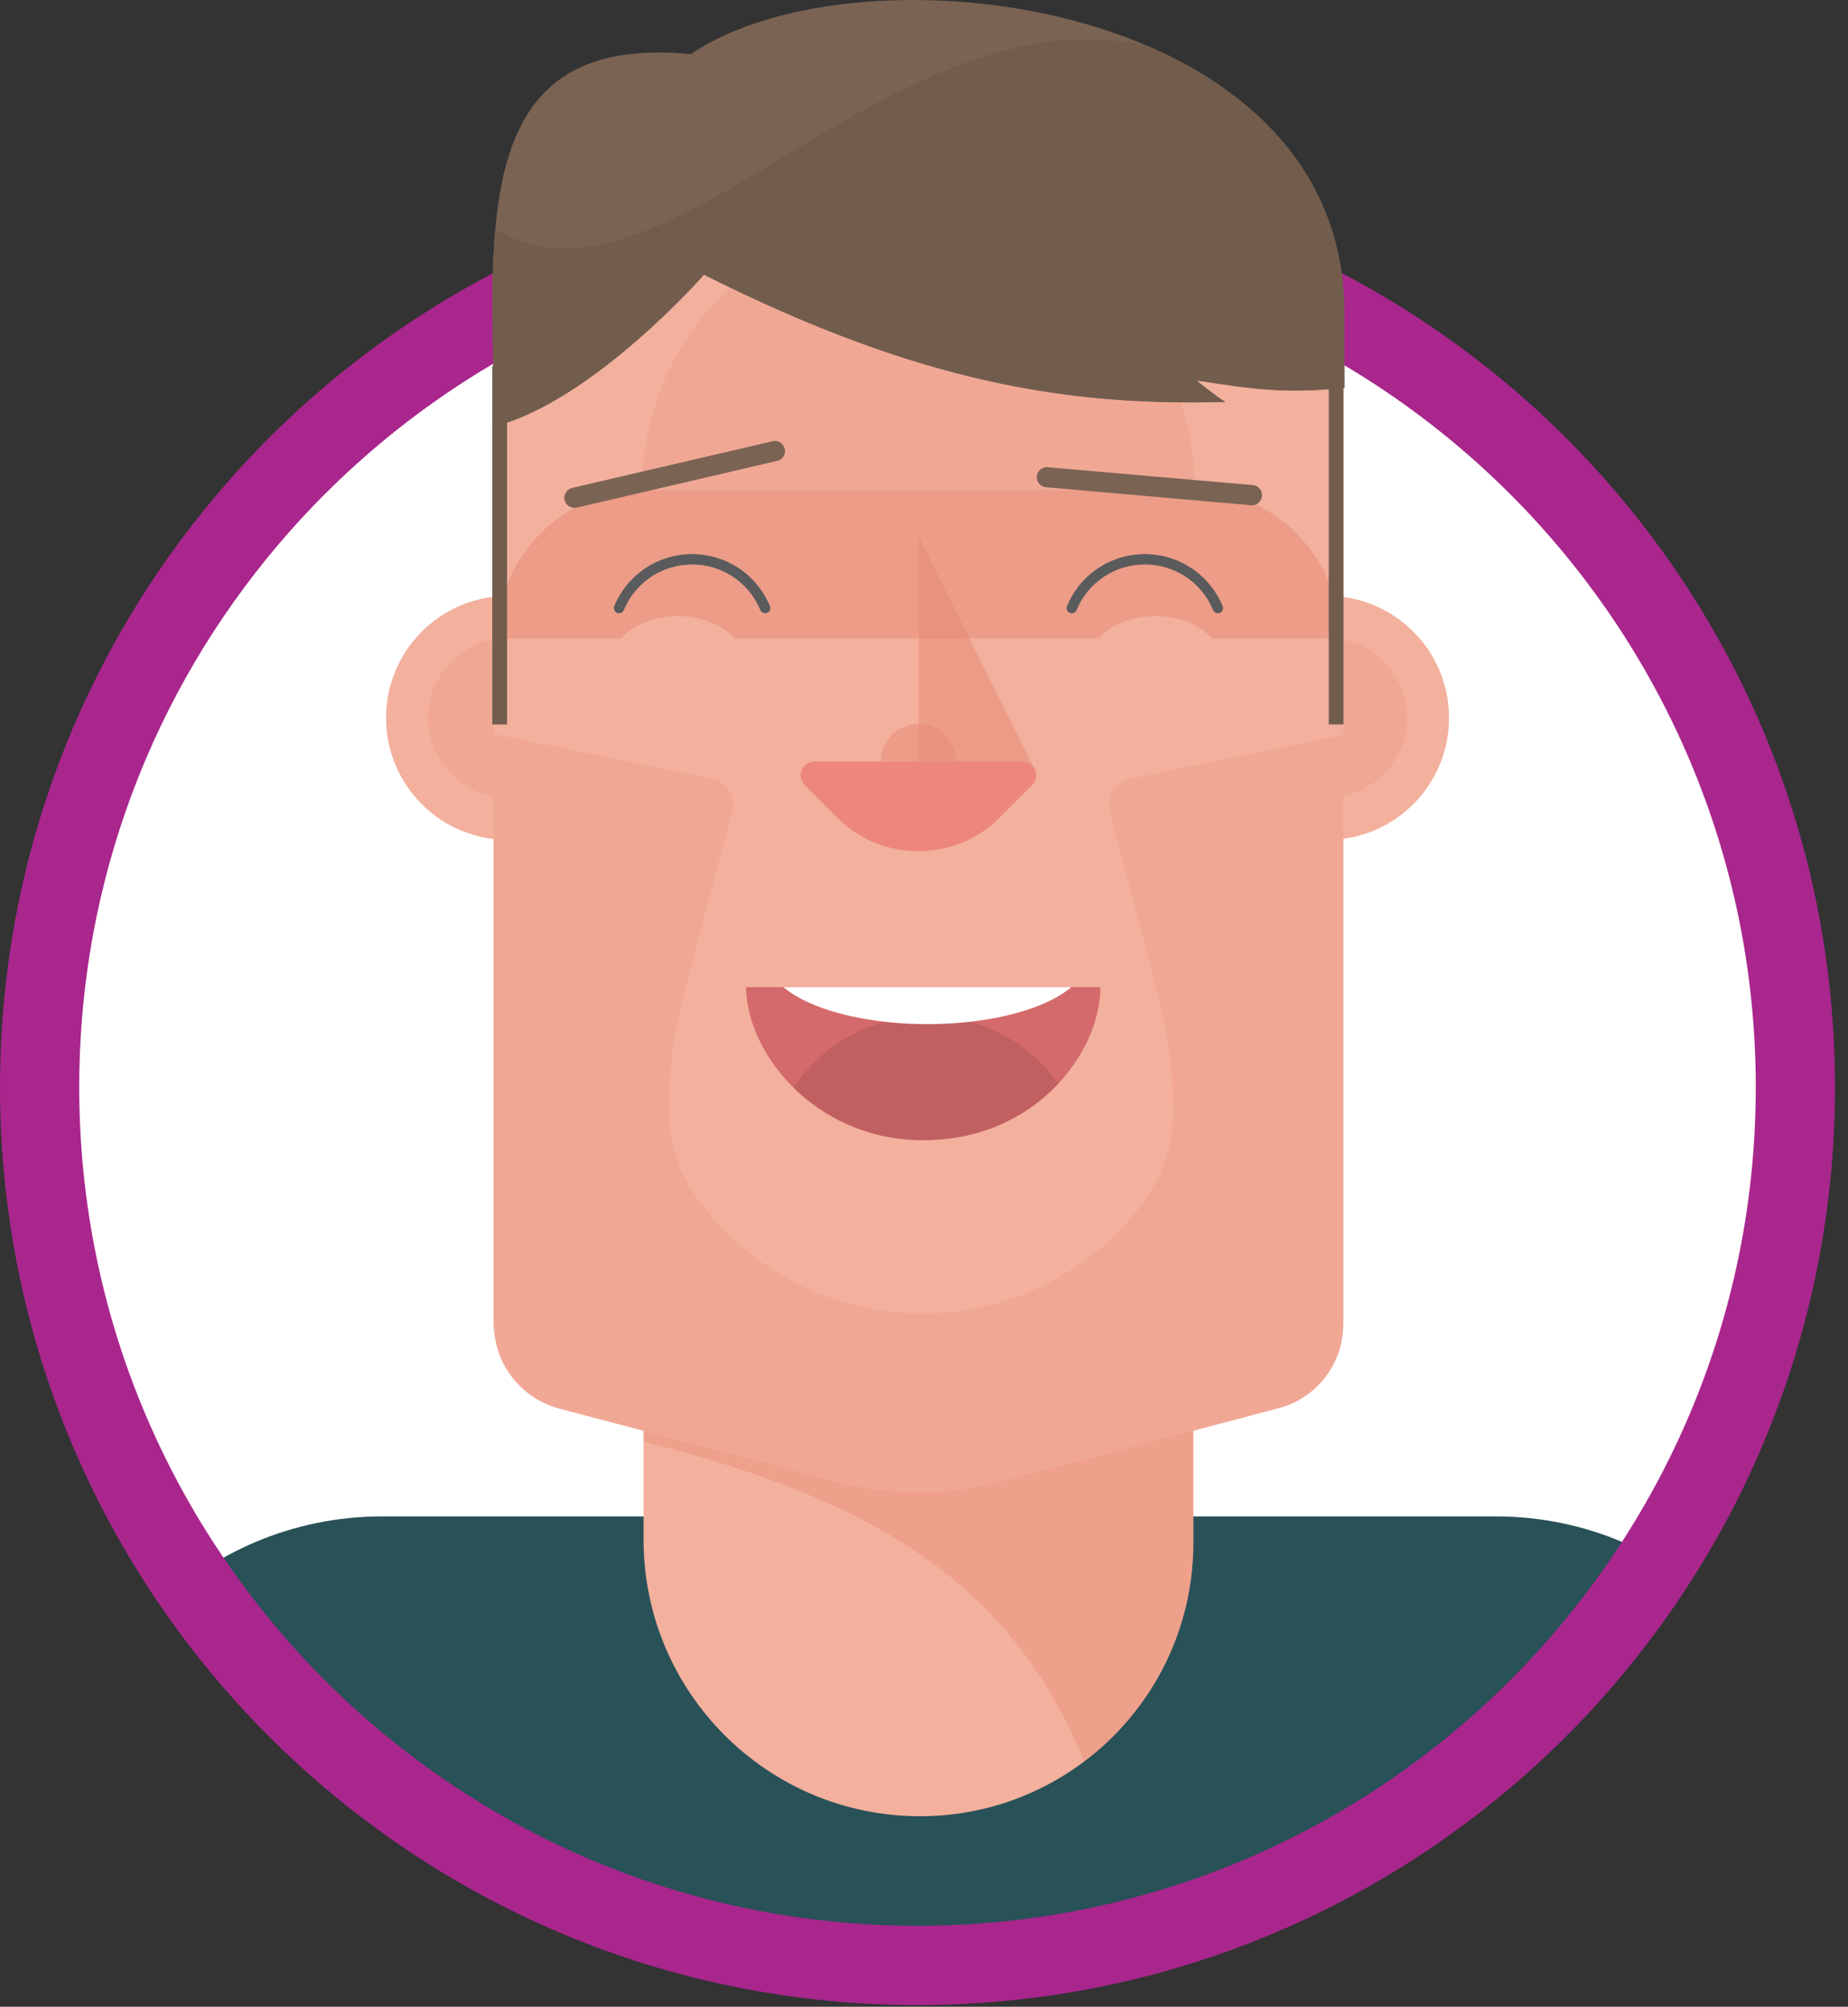 <?xml version="1.0" encoding="utf-8"?>
<!-- Generator: Adobe Illustrator 15.1.0, SVG Export Plug-In . SVG Version: 6.00 Build 0)  -->
<!DOCTYPE svg PUBLIC "-//W3C//DTD SVG 1.1//EN" "http://www.w3.org/Graphics/SVG/1.1/DTD/svg11.dtd">
<svg version="1.1" id="Layer_1" xmlns="http://www.w3.org/2000/svg" xmlns:xlink="http://www.w3.org/1999/xlink" x="0px" y="0px"
	 width="46.648px" height="50.635px" viewBox="0 0 46.648 50.635" enable-background="new 0 0 46.648 50.635" xml:space="preserve">
<rect x="0" y="0" width="46.648" height="50.635" fill="#333333" stroke="none"/>
<g display="none">
	<g display="inline">
		<defs>
			<path id="SVGID_1_" d="M1.035,26.151c0,12.312,9.979,22.29,22.289,22.29c12.31,0,22.289-9.979,22.289-22.29
				c0-12.309-9.979-22.287-22.289-22.287C11.014,3.864,1.035,13.842,1.035,26.151"/>
		</defs>
		<clipPath id="SVGID_2_">
			<use xlink:href="#SVGID_1_"  overflow="visible"/>
		</clipPath>
		<path clip-path="url(#SVGID_2_)" fill="#FFFFFF" d="M45.613,26.151c0,12.312-9.979,22.29-22.289,22.29
			c-12.31,0-22.29-9.979-22.29-22.29c0-12.309,9.98-22.287,22.29-22.287C35.635,3.864,45.613,13.842,45.613,26.151"/>
		<polygon clip-path="url(#SVGID_2_)" fill="#655243" points="36.162,15.216 37.144,43.527 9.304,43.527 10.072,16.368 		"/>
		<path clip-path="url(#SVGID_2_)" fill="#4B7CA2" d="M38.665,61.572H7.981V45.381c0-4.66,3.778-8.438,8.438-8.438h13.808
			c4.66,0,8.438,3.778,8.438,8.438V61.572z"/>
	</g>
	<g display="inline">
		<defs>
			<rect id="SVGID_3_" y="0" width="46.648" height="61.572"/>
		</defs>
		<clipPath id="SVGID_4_">
			<use xlink:href="#SVGID_3_"  overflow="visible"/>
		</clipPath>
		
			<circle clip-path="url(#SVGID_4_)" fill="none" stroke="#F37E20" stroke-width="2" stroke-miterlimit="10" cx="23.324" cy="26.152" r="22.324"/>
	</g>
	<g display="inline">
		<defs>
			<path id="SVGID_5_" d="M17.686,25.439v11.729c0,3.105,2.516,5.622,5.62,5.622c3.068,0,5.555-2.486,5.555-5.554V25.439H17.686z"/>
		</defs>
		<clipPath id="SVGID_6_">
			<use xlink:href="#SVGID_5_"  overflow="visible"/>
		</clipPath>
		<path clip-path="url(#SVGID_6_)" fill="#F3B09D" d="M28.86,37.236c0,3.067-2.486,5.554-5.554,5.554
			c-3.104,0-5.621-2.517-5.621-5.621V25.439H28.86V37.236z"/>
		<g opacity="0.4" clip-path="url(#SVGID_6_)">
			<g>
				<defs>
					<rect id="SVGID_7_" x="15.852" y="31.198" width="15.632" height="10.422"/>
				</defs>
				<clipPath id="SVGID_8_">
					<use xlink:href="#SVGID_7_"  overflow="visible"/>
				</clipPath>
				<path clip-path="url(#SVGID_8_)" fill="#E58871" d="M16.191,33.109c6.276,1.556,9.656,3.831,11.435,8.511l3.858-2.303
					l-0.104-8.053l-15.529-0.066L16.191,33.109z"/>
			</g>
		</g>
	</g>
	<g display="inline">
		<defs>
			<rect id="SVGID_9_" y="0" width="46.648" height="61.572"/>
		</defs>
		<clipPath id="SVGID_10_">
			<use xlink:href="#SVGID_9_"  overflow="visible"/>
		</clipPath>
		<path clip-path="url(#SVGID_10_)" fill="#F3B09D" d="M37.017,16.902c0,1.332-1.018,2.414-2.272,2.414s-2.273-1.082-2.273-2.414
			s1.019-2.411,2.273-2.411S37.017,15.57,37.017,16.902"/>
		<path clip-path="url(#SVGID_10_)" fill="#F3B09D" d="M14.513,16.902c0,1.332-1.017,2.414-2.272,2.414
			c-1.256,0-2.273-1.082-2.273-2.414s1.017-2.411,2.273-2.411C13.496,14.491,14.513,15.57,14.513,16.902"/>
		<path clip-path="url(#SVGID_10_)" fill="#558DB8" d="M11.652,18.59c0,0.165-0.134,0.299-0.299,0.299s-0.298-0.134-0.298-0.299
			c0-0.166,0.133-0.299,0.298-0.299S11.652,18.424,11.652,18.59"/>
		<path clip-path="url(#SVGID_10_)" fill="#558DB8" d="M35.906,18.59c0,0.165-0.135,0.299-0.3,0.299
			c-0.164,0-0.298-0.134-0.298-0.299c0-0.166,0.134-0.299,0.298-0.299C35.771,18.291,35.906,18.424,35.906,18.59"/>
	</g>
	<g display="inline">
		<defs>
			<path id="SVGID_11_" d="M23.06,1.179c-3.016,0-5.905,1.213-8.017,3.364c-2.114,2.151-3.274,5.06-3.22,8.076l0.183,10.19
				c0.052,2.902,1.466,5.611,3.816,7.315l5.182,3.756c1.454,1.053,3.417,1.058,4.875,0.008l5.241-3.77
				c2.362-1.699,3.786-4.411,3.842-7.321l0.18-9.299c0.064-3.244-1.181-6.378-3.453-8.695C29.416,2.485,26.307,1.179,23.06,1.179
				L23.06,1.179z"/>
		</defs>
		<clipPath id="SVGID_12_">
			<use xlink:href="#SVGID_11_"  overflow="visible"/>
		</clipPath>
		<path clip-path="url(#SVGID_12_)" fill="#F3B09D" d="M34.962,22.798c-0.057,2.909-1.48,5.621-3.842,7.32l-5.241,3.77
			c-1.457,1.049-3.421,1.045-4.875-0.008l-5.182-3.756c-2.35-1.703-3.764-4.412-3.816-7.314l-0.182-10.191
			c-0.054-3.015,1.106-5.925,3.219-8.076c2.112-2.151,5.001-3.363,8.017-3.363h0.001c3.246,0,6.355,1.306,8.628,3.623
			s3.518,5.451,3.454,8.696L34.962,22.798z"/>
		<g opacity="0.2" clip-path="url(#SVGID_12_)">
			<g>
				<defs>
					<rect id="SVGID_13_" x="16.458" y="7.851" width="14.05" height="7.024"/>
				</defs>
				<clipPath id="SVGID_14_">
					<use xlink:href="#SVGID_13_"  overflow="visible"/>
				</clipPath>
				<path clip-path="url(#SVGID_14_)" fill="#E58871" d="M16.458,14.875c0-3.879,3.145-7.024,7.025-7.024
					c3.879,0,7.025,3.145,7.025,7.024"/>
			</g>
		</g>
		<path clip-path="url(#SVGID_12_)" fill="#7A6353" d="M32.61,14.084c0,0-0.017-0.013-0.051-0.032
			c-0.032-0.019-0.082-0.053-0.145-0.085c-0.032-0.015-0.066-0.032-0.104-0.051c-0.037-0.019-0.078-0.037-0.126-0.053
			c-0.046-0.017-0.095-0.037-0.146-0.055c-0.053-0.019-0.111-0.034-0.169-0.051c-0.059-0.019-0.119-0.033-0.185-0.046
			c-0.065-0.012-0.131-0.032-0.199-0.04c-0.07-0.012-0.141-0.023-0.214-0.033c-0.074-0.011-0.148-0.018-0.224-0.027
			c-0.077-0.008-0.155-0.014-0.234-0.018c-0.079-0.003-0.158-0.013-0.238-0.013c-0.162-0.004-0.326-0.007-0.49-0.003
			c-0.163,0-0.328,0.013-0.49,0.019c-0.162,0.011-0.321,0.022-0.475,0.037c-0.153,0.018-0.302,0.029-0.441,0.05
			c-0.143,0.019-0.273,0.034-0.396,0.052c-0.243,0.038-0.446,0.073-0.588,0.1c-0.142,0.024-0.223,0.039-0.223,0.039l-0.006,0.002
			c-0.141,0.024-0.273-0.066-0.298-0.207c-0.025-0.14,0.068-0.273,0.206-0.298c0.007,0,0.014-0.001,0.02-0.003
			c0,0,0.084-0.009,0.23-0.025c0.146-0.017,0.357-0.035,0.609-0.054c0.127-0.011,0.264-0.016,0.409-0.026
			c0.143-0.009,0.297-0.01,0.455-0.017c0.159-0.003,0.325-0.003,0.489-0.001c0.166,0.006,0.335,0.006,0.504,0.018
			c0.169,0.008,0.339,0.025,0.504,0.042c0.083,0.006,0.166,0.02,0.246,0.031c0.082,0.009,0.161,0.021,0.239,0.037
			c0.078,0.015,0.156,0.027,0.23,0.044c0.074,0.018,0.147,0.034,0.219,0.051c0.071,0.015,0.139,0.039,0.205,0.057
			c0.066,0.02,0.131,0.038,0.189,0.063c0.061,0.023,0.117,0.044,0.172,0.065c0.054,0.024,0.104,0.048,0.15,0.069
			c0.049,0.02,0.094,0.046,0.132,0.068c0.04,0.025,0.075,0.045,0.108,0.065c0.063,0.039,0.108,0.076,0.141,0.097
			c0.031,0.022,0.048,0.035,0.048,0.035c0.026,0.019,0.032,0.055,0.013,0.081C32.67,14.093,32.635,14.1,32.61,14.084"/>
		<path clip-path="url(#SVGID_12_)" fill="#7A6353" d="M14.291,13.987c0,0,0.017-0.014,0.049-0.035
			c0.032-0.022,0.075-0.059,0.139-0.098c0.033-0.019,0.069-0.039,0.109-0.064c0.04-0.023,0.083-0.048,0.131-0.069
			c0.048-0.02,0.099-0.045,0.152-0.068c0.053-0.021,0.111-0.042,0.171-0.065c0.06-0.025,0.124-0.043,0.189-0.063
			c0.067-0.018,0.134-0.042,0.206-0.058c0.071-0.016,0.145-0.033,0.219-0.05c0.075-0.017,0.152-0.03,0.23-0.044
			c0.078-0.016,0.158-0.029,0.24-0.037c0.081-0.011,0.163-0.026,0.246-0.032c0.165-0.016,0.334-0.034,0.503-0.042
			c0.169-0.011,0.338-0.011,0.505-0.017c0.166-0.002,0.33-0.002,0.488,0.001c0.159,0.007,0.312,0.008,0.457,0.016
			c0.145,0.011,0.282,0.016,0.407,0.027c0.253,0.018,0.464,0.037,0.61,0.053c0.147,0.017,0.231,0.026,0.231,0.026
			c0.141,0.016,0.243,0.141,0.228,0.283c-0.014,0.139-0.14,0.24-0.282,0.228c-0.006,0-0.012-0.003-0.018-0.003l-0.006-0.002
			c0,0-0.081-0.015-0.223-0.039c-0.142-0.028-0.345-0.062-0.588-0.1c-0.122-0.019-0.256-0.033-0.396-0.053s-0.289-0.031-0.442-0.049
			c-0.153-0.015-0.312-0.026-0.474-0.038c-0.162-0.005-0.326-0.018-0.49-0.018c-0.164-0.004-0.329-0.001-0.49,0.003
			c-0.081,0-0.161,0.01-0.24,0.012c-0.079,0.004-0.157,0.01-0.232,0.019c-0.076,0.009-0.152,0.016-0.225,0.026
			c-0.073,0.011-0.144,0.022-0.214,0.034c-0.069,0.007-0.135,0.028-0.199,0.04c-0.065,0.012-0.128,0.027-0.185,0.046
			c-0.058,0.017-0.116,0.032-0.168,0.05c-0.052,0.019-0.101,0.038-0.148,0.056c-0.047,0.016-0.088,0.034-0.126,0.053
			c-0.037,0.018-0.072,0.036-0.104,0.05c-0.062,0.033-0.111,0.067-0.144,0.085c-0.034,0.02-0.051,0.033-0.051,0.033
			c-0.027,0.016-0.063,0.008-0.08-0.018C14.26,14.038,14.267,14.005,14.291,13.987"/>
		<g opacity="0.5" clip-path="url(#SVGID_12_)">
			<g>
				<defs>
					<rect id="SVGID_15_" x="12.379" y="14.835" width="22.207" height="3.509"/>
				</defs>
				<clipPath id="SVGID_16_">
					<use xlink:href="#SVGID_15_"  overflow="visible"/>
				</clipPath>
				<path clip-path="url(#SVGID_16_)" fill="#E58871" d="M34.586,18.344c0-1.937-1.748-3.509-3.907-3.509H16.288
					c-2.159,0-3.909,1.572-3.909,3.509H34.586z"/>
			</g>
		</g>
		<path clip-path="url(#SVGID_12_)" fill="#F3B09D" d="M17.354,18.956c0,0.649-0.754,1.179-1.685,1.179s-1.685-0.53-1.685-1.179
			c0-0.651,0.754-1.177,1.685-1.177S17.354,18.305,17.354,18.956"/>
		<g opacity="0.2" clip-path="url(#SVGID_12_)">
			<g>
				<defs>
					<rect id="SVGID_17_" x="20.597" y="10.71" width="25.622" height="29.86"/>
				</defs>
				<clipPath id="SVGID_18_">
					<use xlink:href="#SVGID_17_"  overflow="visible"/>
				</clipPath>
				<path clip-path="url(#SVGID_18_)" fill="#E58871" d="M46.216,19.535c-0.192-0.247-6.507-8.825-6.507-8.825l-7.363,3.455
					c0.009,1.287-0.068,2.505-0.212,3.657c-0.146-0.029-0.296-0.043-0.452-0.043c-0.932,0-1.684,0.526-1.684,1.177
					c0,0.649,0.752,1.179,1.684,1.179c0.017,0,0.033-0.004,0.05-0.004c-2.103,9.466-9.001,13.797-11.135,14.917l6.962,5.522
					l9.194-3.521C36.753,37.049,46.407,19.781,46.216,19.535"/>
			</g>
		</g>
		<path clip-path="url(#SVGID_12_)" fill="#5A5B5D" d="M29.242,18.012c-0.866,0-1.641-0.518-1.972-1.316
			c-0.028-0.066,0.003-0.142,0.068-0.167c0.065-0.029,0.141,0.003,0.168,0.069c0.293,0.702,0.974,1.157,1.735,1.157
			s1.443-0.455,1.736-1.157l0.032-0.079l0.086-0.001c0.268-0.002,0.466-0.024,0.673-0.126c0.062-0.031,0.139-0.007,0.171,0.057
			c0.031,0.064,0.006,0.14-0.057,0.172c-0.247,0.122-0.481,0.146-0.704,0.152C30.831,17.529,30.079,18.012,29.242,18.012"/>
	</g>
	<g display="inline">
		<defs>
			<path id="SVGID_19_" d="M31.769,16.391c-0.207,0.103-0.404,0.124-0.673,0.126l-0.086,0.001l-0.031,0.079
				c-0.293,0.702-0.975,1.158-1.736,1.158s-1.442-0.456-1.735-1.158c-0.026-0.066-0.103-0.097-0.168-0.069
				c-0.064,0.025-0.097,0.102-0.067,0.167c0.329,0.799,1.104,1.316,1.971,1.316c0.837,0,1.589-0.483,1.938-1.239
				c0.223-0.006,0.457-0.029,0.703-0.151c0.063-0.033,0.089-0.108,0.058-0.173c-0.022-0.045-0.067-0.07-0.114-0.07
				C31.807,16.378,31.787,16.382,31.769,16.391"/>
		</defs>
		<clipPath id="SVGID_20_">
			<use xlink:href="#SVGID_19_"  overflow="visible"/>
		</clipPath>
		<path clip-path="url(#SVGID_20_)" fill="#5A5B5D" d="M29.242,18.012c-0.866,0-1.641-0.518-1.972-1.316
			c-0.028-0.066,0.003-0.142,0.068-0.167c0.065-0.029,0.141,0.003,0.168,0.069c0.293,0.702,0.974,1.157,1.735,1.157
			s1.443-0.455,1.736-1.157c0.026-0.066,0.102-0.098,0.166-0.069c0.066,0.025,0.097,0.101,0.07,0.167
			C30.883,17.494,30.107,18.012,29.242,18.012"/>
	</g>
	<g display="inline">
		<defs>
			<path id="SVGID_21_" d="M23.06,1.179c-3.016,0-5.905,1.213-8.017,3.364c-2.114,2.151-3.274,5.06-3.22,8.076l0.183,10.19
				c0.052,2.902,1.466,5.611,3.816,7.315l5.182,3.756c1.454,1.053,3.417,1.058,4.875,0.008l5.241-3.77
				c2.362-1.699,3.786-4.411,3.842-7.321l0.18-9.299c0.064-3.244-1.181-6.378-3.453-8.695C29.416,2.485,26.307,1.179,23.06,1.179
				L23.06,1.179z"/>
		</defs>
		<clipPath id="SVGID_22_">
			<use xlink:href="#SVGID_21_"  overflow="visible"/>
		</clipPath>
		<path clip-path="url(#SVGID_22_)" fill="#5A5B5D" d="M17.76,18.012c-0.838,0-1.59-0.483-1.939-1.239
			c-0.222-0.006-0.457-0.03-0.702-0.152c-0.063-0.032-0.089-0.108-0.058-0.172c0.032-0.064,0.108-0.088,0.172-0.057
			c0.207,0.102,0.403,0.124,0.673,0.126l0.085,0.001l0.033,0.079c0.292,0.702,0.974,1.157,1.736,1.157
			c0.761,0,1.443-0.455,1.735-1.157c0.028-0.066,0.102-0.097,0.168-0.069c0.066,0.025,0.097,0.101,0.069,0.167
			C19.4,17.494,18.626,18.012,17.76,18.012"/>
	</g>
	<g display="inline">
		<defs>
			<path id="SVGID_23_" d="M15.061,16.448c-0.031,0.065-0.005,0.14,0.058,0.173c0.245,0.122,0.48,0.145,0.702,0.151
				c0.348,0.756,1.101,1.239,1.939,1.239c0.866,0,1.64-0.517,1.972-1.316c0.028-0.065-0.003-0.142-0.07-0.167
				c-0.064-0.027-0.139,0.003-0.167,0.069c-0.293,0.702-0.974,1.158-1.735,1.158c-0.763,0-1.445-0.456-1.736-1.158l-0.033-0.079
				l-0.085-0.001c-0.269-0.002-0.467-0.023-0.674-0.126c-0.018-0.009-0.038-0.013-0.057-0.013
				C15.128,16.378,15.084,16.403,15.061,16.448"/>
		</defs>
		<clipPath id="SVGID_24_">
			<use xlink:href="#SVGID_23_"  overflow="visible"/>
		</clipPath>
		<path clip-path="url(#SVGID_24_)" fill="#5A5B5D" d="M17.76,18.012c-0.867,0-1.641-0.518-1.973-1.316
			c-0.027-0.066,0.004-0.142,0.069-0.167c0.066-0.028,0.139,0.003,0.168,0.069c0.292,0.702,0.974,1.157,1.736,1.157
			c0.761,0,1.443-0.455,1.735-1.157c0.028-0.066,0.102-0.097,0.168-0.069c0.066,0.025,0.097,0.101,0.069,0.167
			C19.4,17.494,18.626,18.012,17.76,18.012"/>
	</g>
	<g display="inline">
		<defs>
			<path id="SVGID_25_" d="M23.06,1.179c-3.016,0-5.905,1.213-8.017,3.364c-2.114,2.151-3.274,5.06-3.22,8.076l0.183,10.19
				c0.052,2.902,1.466,5.611,3.816,7.315l5.182,3.756c1.454,1.053,3.417,1.058,4.875,0.008l5.241-3.77
				c2.362-1.699,3.786-4.411,3.842-7.321l0.18-9.299c0.064-3.244-1.181-6.378-3.453-8.695C29.416,2.485,26.307,1.179,23.06,1.179
				L23.06,1.179z"/>
		</defs>
		<clipPath id="SVGID_26_">
			<use xlink:href="#SVGID_25_"  overflow="visible"/>
		</clipPath>
		<g opacity="0.2" clip-path="url(#SVGID_26_)">
			<g>
				<defs>
					<rect id="SVGID_27_" x="12.915" y="18.931" width="6.021" height="6.022"/>
				</defs>
				<clipPath id="SVGID_28_">
					<use xlink:href="#SVGID_27_"  overflow="visible"/>
				</clipPath>
				<path clip-path="url(#SVGID_28_)" fill="#E58871" d="M18.936,21.94c0,1.664-1.348,3.013-3.01,3.013
					c-1.663,0-3.011-1.349-3.011-3.013c0-1.661,1.348-3.01,3.011-3.01C17.587,18.931,18.936,20.279,18.936,21.94"/>
			</g>
		</g>
		<g opacity="0.2" clip-path="url(#SVGID_26_)">
			<g>
				<defs>
					<rect id="SVGID_29_" x="28.031" y="18.931" width="6.021" height="6.022"/>
				</defs>
				<clipPath id="SVGID_30_">
					<use xlink:href="#SVGID_29_"  overflow="visible"/>
				</clipPath>
				<path clip-path="url(#SVGID_30_)" fill="#E58871" d="M34.052,21.94c0,1.664-1.349,3.013-3.01,3.013
					c-1.664,0-3.011-1.349-3.011-3.013c0-1.661,1.347-3.01,3.011-3.01C32.703,18.931,34.052,20.279,34.052,21.94"/>
			</g>
		</g>
		<g opacity="0.2" clip-path="url(#SVGID_26_)">
			<g>
				<defs>
					<rect id="SVGID_31_" x="26.8" y="22.865" width="2.068" height="2.89"/>
				</defs>
				<clipPath id="SVGID_32_">
					<use xlink:href="#SVGID_31_"  overflow="visible"/>
				</clipPath>
				<path clip-path="url(#SVGID_32_)" fill="#E58871" d="M28.823,25.755c-1.033-0.642-1.771-1.687-2.023-2.872l0.083-0.018
					c0.249,1.161,0.973,2.189,1.985,2.818L28.823,25.755z"/>
			</g>
		</g>
		<path clip-path="url(#SVGID_26_)" fill="#ED877B" d="M24.927,23.187c-0.799,0.797-2.092,0.797-2.89-0.001l-0.573-0.572
			c-0.071-0.072-0.092-0.178-0.054-0.27c0.039-0.093,0.129-0.153,0.229-0.153h3.686c0.101,0,0.19,0.06,0.229,0.153
			c0.038,0.093,0.017,0.198-0.054,0.27L24.927,23.187z"/>
		<g opacity="0.5" clip-path="url(#SVGID_26_)">
			<g>
				<defs>
					<rect id="SVGID_33_" x="22.648" y="21.264" width="1.898" height="0.949"/>
				</defs>
				<clipPath id="SVGID_34_">
					<use xlink:href="#SVGID_33_"  overflow="visible"/>
				</clipPath>
				<path clip-path="url(#SVGID_34_)" fill="#E58871" d="M22.648,22.213c0-0.524,0.425-0.949,0.948-0.949
					c0.524,0,0.95,0.425,0.95,0.949H22.648z"/>
			</g>
		</g>
		<g opacity="0.5" clip-path="url(#SVGID_26_)">
			<g>
				<defs>
					<rect id="SVGID_35_" x="23.682" y="17.459" width="1.81" height="5.05"/>
				</defs>
				<clipPath id="SVGID_36_">
					<use xlink:href="#SVGID_35_"  overflow="visible"/>
				</clipPath>
				<polygon clip-path="url(#SVGID_36_)" fill="#E58871" points="23.682,22.509 23.682,17.459 25.491,22.362 				"/>
			</g>
		</g>
		<path clip-path="url(#SVGID_26_)" fill="#DD4F7A" d="M21.723,27.976c0,0,0.064,0.009,0.176,0.023
			c0.055,0.008,0.123,0.017,0.201,0.028c0.078,0.011,0.165,0.027,0.261,0.035c0.095,0.011,0.198,0.023,0.308,0.036
			c0.108,0.015,0.224,0.019,0.343,0.027c0.12,0.006,0.243,0.022,0.368,0.018c0.126,0,0.253,0.001,0.38-0.001
			c0.128-0.009,0.255-0.017,0.379-0.025c0.125-0.007,0.248-0.03,0.366-0.044c0.06-0.006,0.119-0.015,0.175-0.02
			c0.057-0.011,0.113-0.02,0.168-0.029c0.107-0.019,0.209-0.036,0.305-0.053c0.093-0.016,0.182-0.038,0.258-0.054
			c0.076-0.014,0.145-0.028,0.198-0.041c0.11-0.021,0.174-0.032,0.174-0.032s-0.062,0.02-0.168,0.055
			c-0.055,0.016-0.119,0.036-0.194,0.058c-0.076,0.023-0.159,0.053-0.255,0.076c-0.093,0.021-0.194,0.046-0.302,0.071
			c-0.056,0.013-0.111,0.026-0.167,0.04c-0.057,0.01-0.116,0.019-0.177,0.029c-0.12,0.018-0.242,0.043-0.37,0.055
			c-0.128,0.01-0.255,0.019-0.386,0.028c-0.13,0.005-0.26-0.002-0.387-0.002c-0.128,0.003-0.253-0.016-0.373-0.026
			c-0.121-0.012-0.238-0.021-0.347-0.044c-0.11-0.019-0.213-0.037-0.309-0.054c-0.095-0.015-0.18-0.041-0.256-0.058
			c-0.076-0.02-0.142-0.036-0.198-0.05C21.785,27.994,21.723,27.976,21.723,27.976"/>
	</g>
	<g display="inline">
		<defs>
			<path id="SVGID_37_" d="M27.996,25.694c-0.654,0.099-1.816,0.229-2.894,0.083c-0.225-0.026-0.384,0.018-0.599,0.078l-0.702,0.177
				c-0.138,0.036-0.287,0.033-0.422-0.008l-0.593-0.17c-0.155-0.044-0.323-0.042-0.474,0.008c-0.531,0.174-1.825,0.598-2.49,0.815
				c-0.053,0.017-0.085,0.061-0.079,0.107c0.007,0.047,0.049,0.084,0.106,0.09c1.037,0.152,3.742,0.054,3.742,0.054
				c2.407-0.129,3.536-0.553,4.487-1.074c0.043-0.025,0.06-0.068,0.04-0.107c-0.018-0.035-0.059-0.055-0.103-0.055
				C28.01,25.692,28.003,25.693,27.996,25.694"/>
		</defs>
		<clipPath id="SVGID_38_">
			<use xlink:href="#SVGID_37_"  overflow="visible"/>
		</clipPath>
		<path clip-path="url(#SVGID_38_)" fill="#DD4F7A" d="M27.996,25.693c0.052-0.007,0.104,0.014,0.123,0.054
			c0.02,0.039,0.003,0.082-0.04,0.106c-0.951,0.522-2.08,0.945-4.487,1.075c0,0-2.705,0.098-3.742-0.053
			c-0.057-0.007-0.1-0.044-0.106-0.091c-0.006-0.046,0.026-0.09,0.079-0.107c0.665-0.216,1.959-0.64,2.489-0.815
			c0.152-0.05,0.32-0.053,0.475-0.009l0.593,0.171c0.136,0.041,0.284,0.044,0.422,0.008l0.702-0.177
			c0.215-0.059,0.374-0.104,0.599-0.078C26.18,25.922,27.342,25.793,27.996,25.693"/>
		<path clip-path="url(#SVGID_38_)" fill="#C4456D" d="M21.634,27.152c0,0,2.195-1.21,4.499-1.388
			c2.305-0.179,3.325-0.24,3.369-0.195c0.043,0.045-0.261,1.015-0.306,1.06c-0.022,0.024-2.143,0.434-4.15,0.566
			C23.304,27.311,21.634,27.152,21.634,27.152"/>
	</g>
	<g display="inline">
		<defs>
			<path id="SVGID_39_" d="M23.06,1.179c-3.016,0-5.905,1.213-8.017,3.364c-2.114,2.151-3.274,5.06-3.22,8.076l0.183,10.19
				c0.052,2.902,1.466,5.611,3.816,7.315l5.182,3.756c1.454,1.053,3.417,1.058,4.875,0.008l5.241-3.77
				c2.362-1.699,3.786-4.411,3.842-7.321l0.18-9.299c0.064-3.244-1.181-6.378-3.453-8.695C29.416,2.485,26.307,1.179,23.06,1.179
				L23.06,1.179z"/>
		</defs>
		<clipPath id="SVGID_40_">
			<use xlink:href="#SVGID_39_"  overflow="visible"/>
		</clipPath>
		<g opacity="0.2" clip-path="url(#SVGID_40_)">
			<g>
				<defs>
					<rect id="SVGID_41_" x="22.566" y="27.79" width="3.567" height="1.216"/>
				</defs>
				<clipPath id="SVGID_42_">
					<use xlink:href="#SVGID_41_"  overflow="visible"/>
				</clipPath>
				<path clip-path="url(#SVGID_42_)" fill="#E58871" d="M22.566,28.151c0,0,0.834,1.009,2.328,0.834
					c1.493-0.175,1.22-1.195,1.22-1.195l-2.187,0.425L22.566,28.151z"/>
			</g>
		</g>
	</g>
	<g display="inline">
		<defs>
			<path id="SVGID_43_" d="M23.248,0.224C16.25-1.023,10.105,4.487,10.233,15.749c0.424-0.715,0.807-0.954,1.628-1.233
				c1.018,1.549,3.592,0.167,5.757-1.873c-0.766,1.074-2.096,2.479-2.359,2.65c0.273,0.115,0.881,0.169,0.881,0.169
				c2.977-2.469,4.997-4.494,7.176-8.007c2.928,4.128,3.897,5.699,10.916,8.541c-0.334-0.493-0.556-0.705-0.797-1.092
				c0.606,0.609,1.562,1.358,2.046,1.546c0,0-0.453-1.167-0.332-1.92c0.617,0.121,1.055,0.52,1.055,0.52
				C36.762,3.863,29.835,0,25.102,0C24.43,0,23.803,0.078,23.248,0.224"/>
		</defs>
		<clipPath id="SVGID_44_">
			<use xlink:href="#SVGID_43_"  overflow="visible"/>
		</clipPath>
		<path clip-path="url(#SVGID_44_)" fill="#725D4D" d="M36.204,15.051C36.842,2.276,27.718-0.948,23.247,0.224
			C16.25-1.022,10.105,4.488,10.233,15.75c0.424-0.716,0.807-0.954,1.628-1.233c1.018,1.549,3.592,0.167,5.758-1.874
			c-0.767,1.075-2.097,2.479-2.36,2.65c0.273,0.115,0.881,0.17,0.881,0.17c2.977-2.47,4.996-4.495,7.176-8.008
			c2.928,4.129,3.897,5.7,10.915,8.541c-0.334-0.493-0.555-0.704-0.796-1.091c0.606,0.608,1.562,1.358,2.045,1.545
			c0,0-0.452-1.167-0.332-1.92C35.768,14.651,36.204,15.051,36.204,15.051"/>
		<path clip-path="url(#SVGID_44_)" fill="#655243" d="M9.986,9.707c6.661,1.196,15.116-7.515,23.999-8.539l4.866,15.798
			l-0.084,3.332L6.997,21.579L9.986,9.707z"/>
	</g>
</g>
<g display="none">
	<defs>
		<rect id="SVGID_45_" width="46.648" height="61.718"/>
	</defs>
	<clipPath id="SVGID_46_" display="inline">
		<use xlink:href="#SVGID_45_"  overflow="visible"/>
	</clipPath>
	<g display="inline" clip-path="url(#SVGID_46_)">
		<defs>
			<path id="SVGID_47_" d="M1,26.243c0,12.332,9.995,22.324,22.324,22.324c12.33,0,22.324-9.992,22.324-22.324
				c0-12.328-9.994-22.325-22.324-22.325C10.995,3.918,1,13.915,1,26.243"/>
		</defs>
		<clipPath id="SVGID_48_">
			<use xlink:href="#SVGID_47_"  overflow="visible"/>
		</clipPath>
		<path clip-path="url(#SVGID_48_)" fill="#FFFFFF" d="M45.648,26.242c0,12.331-9.994,22.325-22.324,22.325
			C10.996,48.567,1,38.573,1,26.242C1,13.914,10.996,3.918,23.324,3.918C35.654,3.918,45.648,13.914,45.648,26.242"/>
		<path clip-path="url(#SVGID_48_)" fill="#F04C23" d="M41.512,61.718H5.137V45.501c0-4.666,4.478-8.45,10.003-8.45h16.37
			c5.524,0,10.002,3.784,10.002,8.45V61.718z"/>
	</g>
	<g display="inline" clip-path="url(#SVGID_46_)">
		<defs>
			<rect id="SVGID_49_" width="46.648" height="61.718"/>
		</defs>
		<clipPath id="SVGID_50_">
			<use xlink:href="#SVGID_49_"  overflow="visible"/>
		</clipPath>
		
			<circle clip-path="url(#SVGID_50_)" fill="none" stroke="#AED136" stroke-width="2" stroke-miterlimit="10" cx="23.324" cy="26.242" r="22.324"/>
	</g>
	<g display="inline" clip-path="url(#SVGID_46_)">
		<defs>
			<path id="SVGID_51_" d="M16.359,23.701v14.675c0,3.885,3.149,7.033,7.033,7.033c3.839,0,6.948-3.11,6.948-6.947V23.701H16.359z"
				/>
		</defs>
		<clipPath id="SVGID_52_">
			<use xlink:href="#SVGID_51_"  overflow="visible"/>
		</clipPath>
		<path clip-path="url(#SVGID_52_)" fill="#F3B09D" d="M30.34,38.462c0,3.837-3.11,6.947-6.948,6.947
			c-3.884,0-7.032-3.148-7.032-7.033V23.701h13.98V38.462z"/>
		<g opacity="0.4" clip-path="url(#SVGID_52_)">
			<g>
				<defs>
					<rect id="SVGID_53_" x="15.916" y="33.943" width="15.658" height="10.439"/>
				</defs>
				<clipPath id="SVGID_54_">
					<use xlink:href="#SVGID_53_"  overflow="visible"/>
				</clipPath>
				<path clip-path="url(#SVGID_54_)" fill="#E58871" d="M16.255,35.859c6.287,1.558,9.672,3.836,11.455,8.523l3.863-2.304
					l-0.102-8.067l-15.556-0.068L16.255,35.859z"/>
			</g>
		</g>
	</g>
	<g display="inline" clip-path="url(#SVGID_46_)">
		<defs>
			<rect id="SVGID_55_" width="46.648" height="61.718"/>
		</defs>
		<clipPath id="SVGID_56_">
			<use xlink:href="#SVGID_55_"  overflow="visible"/>
		</clipPath>
		<path clip-path="url(#SVGID_56_)" fill="#F3B09D" d="M16.011,17.488c0,1.712-1.388,3.1-3.1,3.1c-1.713,0-3.102-1.388-3.102-3.1
			c0-1.714,1.389-3.101,3.102-3.101C14.623,14.387,16.011,15.774,16.011,17.488"/>
		<g opacity="0.2" clip-path="url(#SVGID_56_)">
			<g>
				<defs>
					<rect id="SVGID_57_" x="10.878" y="15.457" width="4.063" height="4.062"/>
				</defs>
				<clipPath id="SVGID_58_">
					<use xlink:href="#SVGID_57_"  overflow="visible"/>
				</clipPath>
				<path clip-path="url(#SVGID_58_)" fill="#E58871" d="M14.942,17.488c0,1.123-0.909,2.031-2.031,2.031
					c-1.122,0-2.032-0.908-2.032-2.031c0-1.121,0.91-2.031,2.032-2.031C14.033,15.457,14.942,16.367,14.942,17.488"/>
			</g>
		</g>
		<path clip-path="url(#SVGID_56_)" fill="#F3B09D" d="M36.84,17.488c0,1.712-1.386,3.1-3.102,3.1c-1.711,0-3.099-1.388-3.099-3.1
			c0-1.714,1.388-3.101,3.099-3.101C35.454,14.387,36.84,15.774,36.84,17.488"/>
		<g opacity="0.2" clip-path="url(#SVGID_56_)">
			<g>
				<defs>
					<rect id="SVGID_59_" x="31.706" y="15.457" width="4.064" height="4.062"/>
				</defs>
				<clipPath id="SVGID_60_">
					<use xlink:href="#SVGID_59_"  overflow="visible"/>
				</clipPath>
				<path clip-path="url(#SVGID_60_)" fill="#E58871" d="M35.771,17.488c0,1.123-0.91,2.031-2.032,2.031s-2.032-0.908-2.032-2.031
					c0-1.121,0.91-2.031,2.032-2.031S35.771,16.367,35.771,17.488"/>
			</g>
		</g>
	</g>
	<g display="inline" clip-path="url(#SVGID_46_)">
		<defs>
			<path id="SVGID_61_" d="M21.058,0.936c-4.703,0-8.516,3.812-8.516,8.515v21.716c0,1.025,0.692,1.924,1.684,2.186l7.055,1.859
				c1.359,0.357,2.789,0.357,4.146-0.001l7.084-1.873c0.972-0.257,1.648-1.137,1.648-2.142V9.451c0-4.703-3.812-8.515-8.516-8.515
				H21.058z"/>
		</defs>
		<clipPath id="SVGID_62_">
			<use xlink:href="#SVGID_61_"  overflow="visible"/>
		</clipPath>
		<path clip-path="url(#SVGID_62_)" fill="#F3B09D" d="M34.158,32.858c0,1.316-1.066,2.384-2.384,5.384H14.988
			c-1.35-3-2.445-4.094-2.445-5.446V9.449c0-4.703,3.813-8.516,8.516-8.516h4.583c4.702,0,8.516,3.813,8.516,8.516V32.858z"/>
		<g opacity="0.5" clip-path="url(#SVGID_62_)">
			<g>
				<defs>
					<rect id="SVGID_63_" x="23.35" y="12.878" width="2.966" height="6.178"/>
				</defs>
				<clipPath id="SVGID_64_">
					<use xlink:href="#SVGID_63_"  overflow="visible"/>
				</clipPath>
				<polygon clip-path="url(#SVGID_64_)" fill="#E58871" points="23.35,19.056 23.35,12.877 26.315,18.814 				"/>
			</g>
		</g>
		<path clip-path="url(#SVGID_62_)" fill="#ED877B" d="M25.42,20.021c-1.144,1.144-2.996,1.143-4.139,0l-0.82-0.821
			c-0.102-0.102-0.132-0.254-0.078-0.387c0.056-0.132,0.185-0.219,0.329-0.219l5.277,0.002c0.144,0,0.272,0.086,0.328,0.219
			c0.055,0.133,0.024,0.285-0.077,0.387L25.42,20.021z"/>
		<g opacity="0.5" clip-path="url(#SVGID_62_)">
			<g>
				<defs>
					<rect id="SVGID_65_" x="12.63" y="11.697" width="21.434" height="3.771"/>
				</defs>
				<clipPath id="SVGID_66_">
					<use xlink:href="#SVGID_65_"  overflow="visible"/>
				</clipPath>
				<path clip-path="url(#SVGID_66_)" fill="#E58871" d="M34.064,15.468c0-2.082-1.688-3.771-3.771-3.771H16.4
					c-2.082,0-3.77,1.689-3.77,3.771H34.064z"/>
			</g>
		</g>
		<g opacity="0.2" clip-path="url(#SVGID_62_)">
			<g>
				<defs>
					<rect id="SVGID_67_" x="16.313" y="4.656" width="14.072" height="7.037"/>
				</defs>
				<clipPath id="SVGID_68_">
					<use xlink:href="#SVGID_67_"  overflow="visible"/>
				</clipPath>
				<path clip-path="url(#SVGID_68_)" fill="#E58871" d="M16.313,11.693c0-3.888,3.15-7.037,7.036-7.037
					c3.886,0,7.036,3.149,7.036,7.037"/>
			</g>
		</g>
		<g opacity="0.5" clip-path="url(#SVGID_62_)">
			<g>
				<defs>
					<rect id="SVGID_69_" x="22.398" y="17.638" width="1.901" height="0.95"/>
				</defs>
				<clipPath id="SVGID_70_">
					<use xlink:href="#SVGID_69_"  overflow="visible"/>
				</clipPath>
				<path clip-path="url(#SVGID_70_)" fill="#E58871" d="M22.398,18.588c0-0.525,0.426-0.95,0.951-0.95
					c0.524,0,0.95,0.425,0.95,0.95H22.398z"/>
			</g>
		</g>
		<g opacity="0.2" clip-path="url(#SVGID_62_)">
			<g>
				<defs>
					<rect id="SVGID_71_" x="9.979" y="17.637" width="26.861" height="21.572"/>
				</defs>
				<clipPath id="SVGID_72_">
					<use xlink:href="#SVGID_71_"  overflow="visible"/>
				</clipPath>
				<path clip-path="url(#SVGID_72_)" fill="#E58871" d="M36.84,35.73l-1.328-18.094l-6.792,1.4
					c-0.18,0.037-0.337,0.146-0.434,0.302c-0.097,0.157-0.125,0.346-0.078,0.524l1.39,5.252c0.151,0.573,0.219,1.165,0.199,1.758
					l-0.021,0.618c0,0.867-0.236,1.703-0.766,2.39c-1.286,1.67-3.305,2.749-5.577,2.749c-1.961,0-4.316-1.168-5.697-2.96
					c-0.482-0.625-0.744-1.392-0.744-2.181v-0.003c0-1,0.129-1.995,0.385-2.962l1.23-4.66c0.047-0.178,0.019-0.367-0.078-0.524
					c-0.097-0.156-0.253-0.265-0.434-0.302l-6.791-1.4L9.979,35.73h5.501l-0.14,3.479c0,0,17.752-0.429,17.708-0.556
					c-0.004-0.012,0.048-2.795,0.014-2.924H36.84z"/>
			</g>
		</g>
	</g>
	<g display="inline" clip-path="url(#SVGID_46_)">
		<defs>
			<rect id="SVGID_73_" width="46.648" height="61.718"/>
		</defs>
		<clipPath id="SVGID_74_">
			<use xlink:href="#SVGID_73_"  overflow="visible"/>
		</clipPath>
		<path clip-path="url(#SVGID_74_)" fill="#7A6353" d="M14.544,11.806c-0.083,0-0.165-0.04-0.214-0.114
			c-0.079-0.119-0.047-0.278,0.071-0.359c1.289-0.857,3.642-0.765,5.388-0.537c0.139,0.017,0.238,0.146,0.221,0.288
			c-0.019,0.14-0.149,0.239-0.288,0.22c-2.379-0.311-4.12-0.152-5.036,0.458C14.641,11.79,14.592,11.806,14.544,11.806"/>
		<path clip-path="url(#SVGID_74_)" fill="#7A6353" d="M31.838,11.943c-0.034,0-0.063-0.007-0.096-0.02
			c-1.141-0.45-2.716-0.5-5.101-0.158c-0.143,0.019-0.27-0.078-0.29-0.218c-0.021-0.142,0.076-0.271,0.216-0.29
			c2.48-0.356,4.136-0.297,5.364,0.19c0.131,0.053,0.196,0.201,0.143,0.333C32.036,11.881,31.939,11.943,31.838,11.943"/>
		<path clip-path="url(#SVGID_74_)" fill="#F3B09D" d="M18.918,16.08c0,0.651-0.756,1.18-1.688,1.18s-1.687-0.529-1.687-1.18
			c0-0.652,0.755-1.18,1.687-1.18S18.918,15.428,18.918,16.08"/>
		<path clip-path="url(#SVGID_74_)" fill="#F3B09D" d="M31.063,16.08c0,0.651-0.754,1.18-1.687,1.18s-1.688-0.529-1.688-1.18
			c0-0.652,0.755-1.18,1.688-1.18S31.063,15.428,31.063,16.08"/>
		<path clip-path="url(#SVGID_74_)" fill="#D46A6B" d="M19.509,24.295c0,0.886,1.532,2.083,3.961,2.083
			c2.519,0,3.965-1.197,3.965-2.083H19.509z"/>
		<path clip-path="url(#SVGID_74_)" fill="#4C392C" d="M23.324,22.156l0.306,2.803h5.615c0.115,0,0.221-0.062,0.277-0.162
			s0.054-0.223-0.005-0.321c-1.266-2.095-3.568-3.495-6.193-3.495c-2.626,0-4.925,1.4-6.192,3.494
			c-0.06,0.099-0.062,0.222-0.005,0.322c0.056,0.099,0.162,0.162,0.277,0.162h5.616L23.324,22.156z"/>
		<path clip-path="url(#SVGID_74_)" fill="#4C392C" d="M35.183,30.979c-0.225-3.1-0.495-18.441-0.504-21.707
			c0.066-5.196-4.181-8.957-8.247-9.215c-0.444-0.033-0.288-0.026-0.777-0.039c-4.485-0.036-5.742-0.061-7.057,0.361
			c-1.635,0.465-3.082,1.407-4.16,2.586c-1.669,1.778-2.475,4.403-2.415,6.101c0.016,1.64-0.301,18.354-0.558,21.913
			c-0.109,1.502,0.808,2.89,2.228,3.372l6.294,2.128c1.08,0.366,2.206,0.544,3.331,0.536h0.006h0.008
			c1.122,0.008,2.249-0.17,3.33-0.536l6.295-2.128C34.374,33.869,35.292,32.481,35.183,30.979 M26.766,27.836
			c-0.932,0.255-1.931-0.031-2.591-0.74c-0.423-0.453-0.705-0.434-0.913-0.434c-0.29,0-0.56,0.191-0.789,0.434
			c-0.66,0.709-1.657,0.995-2.591,0.74c-3.169-0.859-5.582-3.262-6.917-8.49c-0.645-2.53,0.101-0.838,0.413-9.882v0.002
			C13.611,5.8,15.8,3.073,19.09,2.113c0.199-0.059,0.415,0.012,0.536,0.181c1.821,2.552,5.608,2.552,7.428-0.002
			c0.212-0.297,0.515-0.192,0.729-0.129c3.109,0.977,5.399,3.652,5.542,7.589c0.317,9.164,1.037,6.92,0.567,8.912
			C32.554,24.367,30.068,26.94,26.766,27.836"/>
		<path clip-path="url(#SVGID_74_)" fill="#5A5B5D" d="M17.503,14.695c-0.534,0-1.037-0.081-1.68-0.205
			c-0.069-0.016-0.114-0.084-0.1-0.15c0.012-0.071,0.08-0.116,0.15-0.103c1.166,0.227,1.859,0.301,3.155,0
			c0.068-0.017,0.138,0.028,0.154,0.099c0.015,0.066-0.027,0.136-0.097,0.152C18.46,14.633,17.97,14.695,17.503,14.695"/>
		<path clip-path="url(#SVGID_74_)" fill="#5A5B5D" d="M29.193,14.695c-0.466,0-0.954-0.062-1.581-0.207
			c-0.07-0.016-0.112-0.086-0.097-0.152c0.017-0.071,0.084-0.116,0.154-0.099c1.298,0.301,1.987,0.227,3.156,0
			c0.067-0.015,0.136,0.032,0.147,0.103c0.016,0.066-0.029,0.134-0.102,0.15C30.231,14.614,29.729,14.695,29.193,14.695"/>
	</g>
</g>
<g>
	<defs>
		<rect id="SVGID_75_" y="0" width="46.32" height="55.83"/>
	</defs>
	<clipPath id="SVGID_76_">
		<use xlink:href="#SVGID_75_"  overflow="visible"/>
	</clipPath>
	<g clip-path="url(#SVGID_76_)">
		<defs>
			<path id="SVGID_77_" d="M1,27.432c0,12.238,9.921,22.16,22.161,22.16c12.238,0,22.159-9.922,22.159-22.16
				S35.399,5.272,23.161,5.272C10.921,5.272,1,15.193,1,27.432"/>
		</defs>
		<clipPath id="SVGID_78_">
			<use xlink:href="#SVGID_77_"  overflow="visible"/>
		</clipPath>
		<path clip-path="url(#SVGID_78_)" fill="#FFFFFF" d="M45.32,27.432c0,12.238-9.922,22.16-22.16,22.16
			C10.921,49.592,1,39.67,1,27.432c0-12.238,9.921-22.16,22.16-22.16C35.398,5.272,45.32,15.194,45.32,27.432"/>
		<path clip-path="url(#SVGID_78_)" fill="#295158" d="M45.961,55.83H1.44v-9.361c0-4.531,3.675-8.207,8.208-8.207h28.106
			c4.531,0,8.206,3.676,8.206,8.207V55.83z"/>
	</g>
	<g clip-path="url(#SVGID_76_)">
		<defs>
			<rect id="SVGID_79_" y="0" width="46.321" height="55.83"/>
		</defs>
		<clipPath id="SVGID_80_">
			<use xlink:href="#SVGID_79_"  overflow="visible"/>
		</clipPath>
		<path clip-path="url(#SVGID_80_)" fill="none" stroke="#A9268D" stroke-width="2" stroke-miterlimit="10" d="M45.32,27.432
			c0,12.238-9.922,22.16-22.16,22.16C10.921,49.592,1,39.67,1,27.432C1,21.97,2.976,16.97,6.252,13.107
			c4.065-4.793,10.132-7.835,16.908-7.835C35.398,5.272,45.32,15.194,45.32,27.432z"/>
	</g>
	<g clip-path="url(#SVGID_76_)">
		<defs>
			<path id="SVGID_81_" d="M16.245,24.281v14.565c0,3.855,3.125,6.982,6.979,6.982c3.811,0,6.898-3.088,6.898-6.898V24.281H16.245z"
				/>
		</defs>
		<clipPath id="SVGID_82_">
			<use xlink:href="#SVGID_81_"  overflow="visible"/>
		</clipPath>
		<path clip-path="url(#SVGID_82_)" fill="#F3B09D" d="M30.123,38.93c0,3.811-3.089,6.898-6.897,6.898
			c-3.855,0-6.981-3.127-6.981-6.982V24.281h13.878V38.93z"/>
		<g opacity="0.4" clip-path="url(#SVGID_82_)">
			<g>
				<defs>
					<rect id="SVGID_83_" x="15.807" y="34.447" width="15.541" height="10.363"/>
				</defs>
				<clipPath id="SVGID_84_">
					<use xlink:href="#SVGID_83_"  overflow="visible"/>
				</clipPath>
				<path clip-path="url(#SVGID_84_)" fill="#E58871" d="M16.143,36.35c6.241,1.545,9.599,3.809,11.371,8.461l3.834-2.287
					l-0.101-8.008l-15.44-0.068L16.143,36.35z"/>
			</g>
		</g>
	</g>
	<g clip-path="url(#SVGID_76_)">
		<defs>
			<rect id="SVGID_85_" y="0" width="46.321" height="55.83"/>
		</defs>
		<clipPath id="SVGID_86_">
			<use xlink:href="#SVGID_85_"  overflow="visible"/>
		</clipPath>
		<path clip-path="url(#SVGID_86_)" fill="#F3B09D" d="M15.901,18.114c0,1.7-1.377,3.078-3.078,3.078
			c-1.701,0-3.078-1.378-3.078-3.078s1.377-3.078,3.078-3.078C14.524,15.036,15.901,16.414,15.901,18.114"/>
		<g opacity="0.2" clip-path="url(#SVGID_86_)">
			<g>
				<defs>
					<rect id="SVGID_87_" x="10.806" y="16.096" width="4.033" height="4.034"/>
				</defs>
				<clipPath id="SVGID_88_">
					<use xlink:href="#SVGID_87_"  overflow="visible"/>
				</clipPath>
				<path clip-path="url(#SVGID_88_)" fill="#E58871" d="M14.839,18.114c0,1.113-0.902,2.017-2.016,2.017
					c-1.113,0-2.017-0.904-2.017-2.017c0-1.114,0.904-2.018,2.017-2.018C13.938,16.096,14.839,17,14.839,18.114"/>
			</g>
		</g>
		<path clip-path="url(#SVGID_86_)" fill="#F3B09D" d="M36.577,18.114c0,1.7-1.379,3.078-3.079,3.078
			c-1.698,0-3.077-1.378-3.077-3.078s1.379-3.078,3.077-3.078C35.198,15.036,36.577,16.414,36.577,18.114"/>
		<g opacity="0.2" clip-path="url(#SVGID_86_)">
			<g>
				<defs>
					<rect id="SVGID_89_" x="31.481" y="16.096" width="4.033" height="4.034"/>
				</defs>
				<clipPath id="SVGID_90_">
					<use xlink:href="#SVGID_89_"  overflow="visible"/>
				</clipPath>
				<path clip-path="url(#SVGID_90_)" fill="#E58871" d="M35.515,18.114c0,1.113-0.903,2.017-2.018,2.017
					c-1.112,0-2.016-0.904-2.016-2.017c0-1.114,0.903-2.018,2.016-2.018C34.611,16.096,35.515,17,35.515,18.114"/>
			</g>
		</g>
	</g>
	<g clip-path="url(#SVGID_76_)">
		<defs>
			<path id="SVGID_91_" d="M20.909,1.683c-4.669,0-8.452,3.785-8.452,8.453v23.239c0,1.021,0.686,1.91,1.671,2.17l7.002,1.846
				c1.348,0.355,2.767,0.355,4.115-0.002l7.031-1.857c0.964-0.254,1.634-1.129,1.634-2.125V10.136c0-4.668-3.782-8.453-8.451-8.453
				H20.909z"/>
		</defs>
		<clipPath id="SVGID_92_">
			<use xlink:href="#SVGID_91_"  overflow="visible"/>
		</clipPath>
		<path clip-path="url(#SVGID_92_)" fill="#F3B09D" d="M33.91,33.371c0,1.309-1.059,2.367-2.365,5.344H14.884
			c-1.341-2.977-2.427-4.062-2.427-5.404V10.138c0-4.668,3.785-8.453,8.453-8.453h4.549c4.668,0,8.451,3.785,8.451,8.453V33.371z"/>
		<g opacity="0.5" clip-path="url(#SVGID_92_)">
			<g>
				<defs>
					<rect id="SVGID_93_" x="23.186" y="13.538" width="2.945" height="6.132"/>
				</defs>
				<clipPath id="SVGID_94_">
					<use xlink:href="#SVGID_93_"  overflow="visible"/>
				</clipPath>
				<polygon clip-path="url(#SVGID_94_)" fill="#E58871" points="23.186,19.669 23.186,13.538 26.13,19.429 				"/>
			</g>
		</g>
		<path clip-path="url(#SVGID_92_)" fill="#ED877B" d="M25.239,20.627c-1.136,1.135-2.976,1.135-4.109,0.001l-0.814-0.813
			c-0.101-0.102-0.131-0.253-0.077-0.384c0.055-0.132,0.184-0.218,0.326-0.218h5.237c0.143,0,0.272,0.086,0.327,0.218
			c0.053,0.131,0.023,0.282-0.078,0.384L25.239,20.627z"/>
		<g opacity="0.5" clip-path="url(#SVGID_92_)">
			<g>
				<defs>
					<rect id="SVGID_95_" x="12.545" y="12.363" width="21.277" height="3.745"/>
				</defs>
				<clipPath id="SVGID_96_">
					<use xlink:href="#SVGID_95_"  overflow="visible"/>
				</clipPath>
				<path clip-path="url(#SVGID_96_)" fill="#E58871" d="M33.822,16.108c0-2.068-1.677-3.745-3.744-3.745H16.29
					c-2.068,0-3.744,1.677-3.744,3.745H33.822z"/>
			</g>
		</g>
		<g opacity="0.2" clip-path="url(#SVGID_92_)">
			<g>
				<defs>
					<rect id="SVGID_97_" x="16.201" y="5.377" width="13.967" height="6.984"/>
				</defs>
				<clipPath id="SVGID_98_">
					<use xlink:href="#SVGID_97_"  overflow="visible"/>
				</clipPath>
				<path clip-path="url(#SVGID_98_)" fill="#E58871" d="M16.201,12.362c0-3.855,3.126-6.984,6.984-6.984
					c3.854,0,6.981,3.129,6.981,6.984"/>
			</g>
		</g>
		<g opacity="0.5" clip-path="url(#SVGID_92_)">
			<g>
				<defs>
					<rect id="SVGID_99_" x="22.241" y="18.264" width="1.889" height="0.941"/>
				</defs>
				<clipPath id="SVGID_100_">
					<use xlink:href="#SVGID_99_"  overflow="visible"/>
				</clipPath>
				<path clip-path="url(#SVGID_100_)" fill="#E58871" d="M22.241,19.206c0-0.521,0.422-0.941,0.944-0.941
					c0.52,0,0.943,0.42,0.943,0.941H22.241z"/>
			</g>
		</g>
		<g opacity="0.2" clip-path="url(#SVGID_92_)">
			<g>
				<defs>
					<rect id="SVGID_101_" x="9.916" y="18.262" width="26.662" height="21.412"/>
				</defs>
				<clipPath id="SVGID_102_">
					<use xlink:href="#SVGID_101_"  overflow="visible"/>
				</clipPath>
				<path clip-path="url(#SVGID_102_)" fill="#E58871" d="M36.577,36.221l-1.316-17.958l-6.742,1.388
					c-0.178,0.037-0.335,0.145-0.43,0.3c-0.098,0.156-0.124,0.343-0.078,0.52l1.221,4.627c0.253,0.959,0.381,1.946,0.381,2.938
					v0.006c0,0.863-0.283,1.695-0.81,2.378c-1.276,1.655-3.28,2.723-5.533,2.723c-2.366,0-4.457-1.178-5.719-2.979
					c-0.436-0.622-0.672-1.364-0.672-2.125v-0.003c0-0.993,0.128-1.981,0.382-2.94l1.221-4.626c0.047-0.177,0.019-0.364-0.077-0.52
					c-0.097-0.155-0.252-0.263-0.431-0.3l-6.742-1.388L9.916,36.221h5.461l-0.141,3.453c0,0,17.617-0.424,17.575-0.551
					c-0.003-0.012,0.049-2.775,0.016-2.902H36.577z"/>
			</g>
		</g>
		<path clip-path="url(#SVGID_92_)" fill="#5A5B5D" d="M19.314,15.471c-0.05,0-0.098-0.029-0.118-0.079
			c-0.291-0.7-0.968-1.152-1.726-1.152c-0.758,0-1.435,0.452-1.726,1.152c-0.027,0.066-0.101,0.097-0.167,0.07
			c-0.064-0.028-0.095-0.103-0.068-0.168c0.33-0.795,1.1-1.309,1.961-1.309c0.862,0,1.631,0.514,1.961,1.309
			c0.028,0.065-0.003,0.14-0.069,0.168C19.347,15.468,19.331,15.471,19.314,15.471"/>
	</g>
	<g clip-path="url(#SVGID_76_)">
		<defs>
			<path id="SVGID_103_" d="M15.51,15.294c-0.027,0.065,0.003,0.139,0.067,0.168c0.066,0.026,0.141-0.004,0.167-0.071
				c0.291-0.7,0.969-1.152,1.727-1.152c0.758,0,1.434,0.452,1.726,1.152c0.019,0.051,0.067,0.079,0.118,0.079
				c0.015,0,0.031-0.002,0.048-0.008c0.065-0.029,0.096-0.103,0.069-0.168c-0.33-0.795-1.1-1.31-1.961-1.31
				C16.609,13.984,15.84,14.5,15.51,15.294"/>
		</defs>
		<clipPath id="SVGID_104_">
			<use xlink:href="#SVGID_103_"  overflow="visible"/>
		</clipPath>
		<path clip-path="url(#SVGID_104_)" fill="#5A5B5D" d="M19.314,15.471c-0.05,0-0.098-0.029-0.118-0.079
			c-0.291-0.7-0.968-1.152-1.726-1.152c-0.758,0-1.435,0.452-1.726,1.152c-0.027,0.066-0.101,0.097-0.167,0.07
			c-0.064-0.028-0.095-0.103-0.068-0.168c0.33-0.795,1.1-1.309,1.961-1.309c0.862,0,1.631,0.514,1.961,1.309
			c0.028,0.065-0.003,0.14-0.069,0.168C19.347,15.468,19.331,15.471,19.314,15.471"/>
	</g>
	<g clip-path="url(#SVGID_76_)">
		<defs>
			<path id="SVGID_105_" d="M20.909,1.683c-4.669,0-8.452,3.785-8.452,8.453v23.239c0,1.021,0.686,1.91,1.671,2.17l7.002,1.846
				c1.348,0.355,2.767,0.355,4.115-0.002l7.031-1.857c0.964-0.254,1.634-1.129,1.634-2.125V10.136c0-4.668-3.782-8.453-8.451-8.453
				H20.909z"/>
		</defs>
		<clipPath id="SVGID_106_">
			<use xlink:href="#SVGID_105_"  overflow="visible"/>
		</clipPath>
		<path clip-path="url(#SVGID_106_)" fill="#5A5B5D" d="M30.742,15.471c-0.051,0-0.098-0.029-0.117-0.079
			c-0.29-0.7-0.969-1.152-1.727-1.152c-0.759,0-1.435,0.452-1.725,1.152c-0.029,0.066-0.104,0.097-0.168,0.07
			c-0.065-0.028-0.094-0.103-0.068-0.168c0.329-0.795,1.1-1.309,1.961-1.309s1.63,0.514,1.961,1.309
			c0.027,0.065-0.005,0.14-0.068,0.168C30.774,15.468,30.759,15.471,30.742,15.471"/>
	</g>
	<g clip-path="url(#SVGID_76_)">
		<defs>
			<path id="SVGID_107_" d="M26.938,15.294c-0.026,0.065,0.003,0.139,0.066,0.168c0.066,0.026,0.14-0.004,0.169-0.071
				c0.29-0.7,0.966-1.152,1.726-1.152c0.758,0,1.436,0.452,1.725,1.152c0.021,0.051,0.068,0.079,0.117,0.079
				c0.017,0,0.034-0.002,0.05-0.008c0.064-0.029,0.095-0.103,0.069-0.168c-0.331-0.795-1.102-1.31-1.961-1.31
				C28.037,13.984,27.267,14.5,26.938,15.294"/>
		</defs>
		<clipPath id="SVGID_108_">
			<use xlink:href="#SVGID_107_"  overflow="visible"/>
		</clipPath>
		<path clip-path="url(#SVGID_108_)" fill="#5A5B5D" d="M30.742,15.471c-0.051,0-0.098-0.029-0.117-0.079
			c-0.29-0.7-0.969-1.152-1.727-1.152c-0.759,0-1.435,0.452-1.725,1.152c-0.029,0.066-0.104,0.097-0.168,0.07
			c-0.065-0.028-0.094-0.103-0.068-0.168c0.329-0.795,1.1-1.309,1.961-1.309s1.63,0.514,1.961,1.309
			c0.027,0.065-0.005,0.14-0.068,0.168C30.774,15.468,30.759,15.471,30.742,15.471"/>
	</g>
	<g clip-path="url(#SVGID_76_)">
		<defs>
			<path id="SVGID_109_" d="M20.909,1.683c-4.669,0-8.452,3.785-8.452,8.453v23.239c0,1.021,0.686,1.91,1.671,2.17l7.002,1.846
				c1.348,0.355,2.767,0.355,4.115-0.002l7.031-1.857c0.964-0.254,1.634-1.129,1.634-2.125V10.136c0-4.668-3.782-8.453-8.451-8.453
				H20.909z"/>
		</defs>
		<clipPath id="SVGID_110_">
			<use xlink:href="#SVGID_109_"  overflow="visible"/>
		</clipPath>
		<path clip-path="url(#SVGID_110_)" fill="#D46A6B" d="M18.834,24.907c0,1.644,1.729,3.863,4.472,3.863
			c2.84,0,4.47-2.219,4.47-3.863H18.834z"/>
	</g>
	<g clip-path="url(#SVGID_76_)">
		<defs>
			<path id="SVGID_111_" d="M18.834,24.907c0,1.643,1.73,3.864,4.472,3.864c2.842,0,4.472-2.221,4.472-3.864H18.834z"/>
		</defs>
		<clipPath id="SVGID_112_">
			<use xlink:href="#SVGID_111_"  overflow="visible"/>
		</clipPath>
		<g opacity="0.3" clip-path="url(#SVGID_112_)">
			<g>
				<defs>
					<rect id="SVGID_113_" x="19.352" y="25.633" width="8.114" height="8.115"/>
				</defs>
				<clipPath id="SVGID_114_">
					<use xlink:href="#SVGID_113_"  overflow="visible"/>
				</clipPath>
				<path clip-path="url(#SVGID_114_)" fill="#95494A" d="M27.466,29.69c0,2.242-1.816,4.058-4.058,4.058
					c-2.239,0-4.057-1.816-4.057-4.058c0-2.241,1.818-4.057,4.057-4.057C25.649,25.633,27.466,27.449,27.466,29.69"/>
			</g>
		</g>
		<path clip-path="url(#SVGID_112_)" fill="#FFFFFF" d="M27.44,24.194c0,0.91-1.807,1.647-4.031,1.647
			c-2.225,0-4.031-0.737-4.031-1.647c0-0.909,1.806-1.646,4.031-1.646C25.634,22.548,27.44,23.285,27.44,24.194"/>
	</g>
	<g clip-path="url(#SVGID_76_)">
		<defs>
			<rect id="SVGID_115_" y="0" width="46.321" height="55.83"/>
		</defs>
		<clipPath id="SVGID_116_">
			<use xlink:href="#SVGID_115_"  overflow="visible"/>
		</clipPath>
		<rect x="12.427" y="9.237" clip-path="url(#SVGID_116_)" fill="#725D4D" width="0.372" height="9.042"/>
		<rect x="33.541" y="9.237" clip-path="url(#SVGID_116_)" fill="#725D4D" width="0.372" height="9.042"/>
		<path clip-path="url(#SVGID_116_)" fill="#7A6353" d="M14.5,12.814c-0.117,0-0.221-0.079-0.249-0.197
			c-0.031-0.136,0.055-0.273,0.191-0.306l5.062-1.178c0.137-0.033,0.273,0.055,0.306,0.193c0.032,0.135-0.054,0.272-0.191,0.303
			l-5.061,1.179C14.539,12.812,14.519,12.814,14.5,12.814"/>
		<path clip-path="url(#SVGID_116_)" fill="#7A6353" d="M31.602,12.75c-0.008,0-0.016-0.002-0.021-0.002l-5.178-0.454
			c-0.141-0.011-0.243-0.135-0.232-0.273c0.013-0.141,0.135-0.245,0.275-0.232l5.178,0.451c0.141,0.012,0.244,0.137,0.231,0.276
			C31.843,12.648,31.733,12.75,31.602,12.75"/>
		<path clip-path="url(#SVGID_116_)" fill="#F3B09D" d="M18.786,16.716c0,0.646-0.75,1.172-1.674,1.172
			c-0.926,0-1.676-0.526-1.676-1.172c0-0.647,0.75-1.17,1.676-1.17C18.036,15.546,18.786,16.069,18.786,16.716"/>
		<path clip-path="url(#SVGID_116_)" fill="#F3B09D" d="M30.841,16.716c0,0.646-0.748,1.172-1.676,1.172
			c-0.923,0-1.673-0.526-1.673-1.172c0-0.647,0.75-1.17,1.673-1.17C30.093,15.546,30.841,16.069,30.841,16.716"/>
	</g>
	<g clip-path="url(#SVGID_76_)">
		<defs>
			<path id="SVGID_117_" d="M22.91,0c-2.181,0.02-4.191,0.494-5.472,1.365c-4.188-0.395-5.006,2.172-5.006,6.189l0.027,3.21
				c2.501-0.631,5.311-3.833,5.311-3.833c5.513,2.768,9.262,3.313,13.161,3.211c-0.173-0.096-0.654-0.476-0.725-0.542
				c1.464,0.226,2.274,0.338,3.729,0.185V7.891c0-5.443-5.756-7.846-10.744-7.89H22.91z"/>
		</defs>
		<clipPath id="SVGID_118_">
			<use xlink:href="#SVGID_117_"  overflow="visible"/>
		</clipPath>
		<path clip-path="url(#SVGID_118_)" fill="#7A6353" d="M12.432,7.554c0-4.017,0.818-6.584,5.006-6.189
			c4.244-2.886,16.499-1.415,16.499,6.526v1.894c-1.456,0.154-2.267,0.041-3.731-0.184c0.071,0.065,0.552,0.445,0.726,0.542
			C27.033,10.244,23.283,9.7,17.77,6.932c0,0-2.81,3.202-5.312,3.833L12.432,7.554z"/>
		<path clip-path="url(#SVGID_118_)" fill="#725D4D" d="M12.141,5.527c4.543,3.565,10.826-7.048,18.085-3.97l3.811,2.044
			l1.176,7.065l-7.693,1.904l-8.754-1.663l-6.791,0.903L12.141,5.527z"/>
	</g>
</g>
<g display="none">
	<defs>
		<rect id="SVGID_119_" x="-2" y="-1.337" width="50.391" height="61.909"/>
	</defs>
	<clipPath id="SVGID_120_" display="inline">
		<use xlink:href="#SVGID_119_"  overflow="visible"/>
	</clipPath>
	<g display="inline" clip-path="url(#SVGID_120_)">
		<defs>
			<path id="SVGID_121_" d="M0.989,25.285c0,12.263,9.942,22.207,22.207,22.207c12.264,0,22.207-9.944,22.207-22.207
				c0-12.265-9.943-22.205-22.207-22.205C10.931,3.08,0.989,13.021,0.989,25.285"/>
		</defs>
		<clipPath id="SVGID_122_">
			<use xlink:href="#SVGID_121_"  overflow="visible"/>
		</clipPath>
		<path clip-path="url(#SVGID_122_)" fill="#FFFFFF" d="M45.402,25.285c0,12.264-9.943,22.207-22.207,22.207
			c-12.265,0-22.207-9.943-22.207-22.207c0-12.266,9.942-22.205,22.207-22.205C35.459,3.08,45.402,13.019,45.402,25.285"/>
		<path clip-path="url(#SVGID_122_)" fill="#13A0C8" d="M41.288,60.572H5.103v-16.13c0-4.643,4.455-8.406,9.951-8.406h16.284
			c5.495,0,9.95,3.764,9.95,8.406V60.572z"/>
	</g>
	<g display="inline" clip-path="url(#SVGID_120_)">
		<defs>
			<rect id="SVGID_123_" x="-2" y="-1.337" width="50.391" height="61.909"/>
		</defs>
		<clipPath id="SVGID_124_">
			<use xlink:href="#SVGID_123_"  overflow="visible"/>
		</clipPath>
		<path clip-path="url(#SVGID_124_)" fill="none" stroke="#00B3D9" stroke-width="2" stroke-miterlimit="10" d="M38.897,9.583
			c4.019,4.018,6.505,9.569,6.505,15.702c0,12.264-9.943,22.207-22.207,22.207c-12.264,0-22.207-9.943-22.207-22.207
			c0-12.265,9.942-22.205,22.207-22.205C29.327,3.08,34.878,5.564,38.897,9.583z"/>
		<path clip-path="url(#SVGID_124_)" fill="none" stroke="#F9C415" stroke-width="2" stroke-miterlimit="10" d="M40.302,8.177
			c4.381,4.377,7.09,10.426,7.09,17.108c0,13.364-10.833,24.197-24.196,24.197C9.833,49.481-1,38.648-1,25.285
			C-1,11.92,9.833,1.091,23.195,1.091C29.875,1.091,35.924,3.798,40.302,8.177z"/>
	</g>
	<g display="inline" clip-path="url(#SVGID_120_)">
		<defs>
			<path id="SVGID_125_" d="M16.776,23.508v13.526c0,3.579,2.901,6.481,6.482,6.481c3.536,0,6.402-2.867,6.402-6.403V23.508H16.776z
				"/>
		</defs>
		<clipPath id="SVGID_126_">
			<use xlink:href="#SVGID_125_"  overflow="visible"/>
		</clipPath>
		<path clip-path="url(#SVGID_126_)" fill="#F3B09D" d="M29.66,37.112c0,3.536-2.866,6.403-6.402,6.403
			c-3.58,0-6.482-2.902-6.482-6.481V23.508H29.66V37.112z"/>
		<g opacity="0.4" clip-path="url(#SVGID_126_)">
			<g>
				<defs>
					<rect id="SVGID_127_" x="16.368" y="32.948" width="14.431" height="9.619"/>
				</defs>
				<clipPath id="SVGID_128_">
					<use xlink:href="#SVGID_127_"  overflow="visible"/>
				</clipPath>
				<path clip-path="url(#SVGID_128_)" fill="#E58871" d="M16.681,34.713c5.794,1.436,8.914,3.536,10.558,7.854l3.56-2.122
					l-0.094-7.435l-14.337-0.062L16.681,34.713z"/>
			</g>
		</g>
	</g>
	<g display="inline" clip-path="url(#SVGID_120_)">
		<defs>
			<rect id="SVGID_129_" x="-2" y="-1.337" width="50.391" height="61.909"/>
		</defs>
		<clipPath id="SVGID_130_">
			<use xlink:href="#SVGID_129_"  overflow="visible"/>
		</clipPath>
		<path clip-path="url(#SVGID_130_)" fill="#F3B09D" d="M15.92,17.471c0,1.703-1.381,3.084-3.084,3.084
			c-1.704,0-3.085-1.381-3.085-3.084s1.381-3.084,3.085-3.084C14.54,14.387,15.92,15.768,15.92,17.471"/>
		<g opacity="0.2" clip-path="url(#SVGID_130_)">
			<g>
				<defs>
					<rect id="SVGID_131_" x="10.815" y="15.448" width="4.042" height="4.043"/>
				</defs>
				<clipPath id="SVGID_132_">
					<use xlink:href="#SVGID_131_"  overflow="visible"/>
				</clipPath>
				<path clip-path="url(#SVGID_132_)" fill="#E58871" d="M14.857,17.471c0,1.116-0.905,2.021-2.021,2.021
					c-1.116,0-2.021-0.905-2.021-2.021c0-1.116,0.905-2.022,2.021-2.022C13.952,15.449,14.857,16.354,14.857,17.471"/>
			</g>
		</g>
		<path clip-path="url(#SVGID_130_)" fill="#F3B09D" d="M36.639,17.471c0,1.703-1.383,3.084-3.085,3.084s-3.084-1.381-3.084-3.084
			s1.382-3.084,3.084-3.084S36.639,15.768,36.639,17.471"/>
		<g opacity="0.2" clip-path="url(#SVGID_130_)">
			<g>
				<defs>
					<rect id="SVGID_133_" x="31.534" y="15.448" width="4.04" height="4.043"/>
				</defs>
				<clipPath id="SVGID_134_">
					<use xlink:href="#SVGID_133_"  overflow="visible"/>
				</clipPath>
				<path clip-path="url(#SVGID_134_)" fill="#E58871" d="M35.574,17.471c0,1.116-0.902,2.021-2.021,2.021
					c-1.116,0-2.02-0.905-2.02-2.021c0-1.116,0.903-2.022,2.02-2.022C34.672,15.449,35.574,16.354,35.574,17.471"/>
			</g>
		</g>
	</g>
	<g display="inline" clip-path="url(#SVGID_120_)">
		<defs>
			<path id="SVGID_135_" d="M20.938,1.006c-4.678,0-8.471,3.791-8.471,8.47V28.37c0,2.302,1.552,4.316,3.779,4.903l0.203,0.054
				c4.439,1.17,9.105,1.168,13.546-0.005l0.184-0.049c2.233-0.59,3.79-2.616,3.79-4.926V9.476c0-4.679-3.792-8.47-8.47-8.47H20.938z
				"/>
		</defs>
		<clipPath id="SVGID_136_">
			<use xlink:href="#SVGID_135_"  overflow="visible"/>
		</clipPath>
		<path clip-path="url(#SVGID_136_)" fill="#F3B09D" d="M33.969,32.759c0,1.31-1.062,2.371-2.371,5.354H14.901
			c-1.344-2.982-2.433-4.071-2.433-5.414V9.477c0-4.679,3.793-8.471,8.471-8.471h4.558c4.68,0,8.472,3.792,8.472,8.471V32.759z"/>
		<g opacity="0.5" clip-path="url(#SVGID_136_)">
			<g>
				<defs>
					<rect id="SVGID_137_" x="23.219" y="12.885" width="2.95" height="6.143"/>
				</defs>
				<clipPath id="SVGID_138_">
					<use xlink:href="#SVGID_137_"  overflow="visible"/>
				</clipPath>
				<polygon clip-path="url(#SVGID_138_)" fill="#E58871" points="23.219,19.027 23.219,12.884 26.17,18.789 				"/>
			</g>
		</g>
		<path clip-path="url(#SVGID_136_)" fill="#ED877B" d="M25.277,19.988c-1.137,1.136-2.979,1.136-4.117-0.001l-0.816-0.815
			c-0.1-0.102-0.13-0.253-0.076-0.385c0.055-0.132,0.183-0.218,0.326-0.218h5.25c0.144,0,0.271,0.086,0.326,0.218
			c0.054,0.132,0.023,0.284-0.077,0.385L25.277,19.988z"/>
		<g opacity="0.5" clip-path="url(#SVGID_136_)">
			<g>
				<defs>
					<rect id="SVGID_139_" x="12.561" y="11.708" width="21.316" height="3.751"/>
				</defs>
				<clipPath id="SVGID_140_">
					<use xlink:href="#SVGID_139_"  overflow="visible"/>
				</clipPath>
				<path clip-path="url(#SVGID_140_)" fill="#E58871" d="M33.877,15.459c0-2.071-1.68-3.751-3.751-3.751H16.312
					c-2.072,0-3.751,1.68-3.751,3.751H33.877z"/>
			</g>
		</g>
		<g opacity="0.2" clip-path="url(#SVGID_136_)">
			<g>
				<defs>
					<rect id="SVGID_141_" x="16.221" y="4.706" width="13.997" height="6.999"/>
				</defs>
				<clipPath id="SVGID_142_">
					<use xlink:href="#SVGID_141_"  overflow="visible"/>
				</clipPath>
				<path clip-path="url(#SVGID_142_)" fill="#E58871" d="M16.221,11.705c0-3.864,3.133-6.999,6.998-6.999
					c3.866,0,6.999,3.135,6.999,6.999"/>
			</g>
		</g>
		<g opacity="0.5" clip-path="url(#SVGID_136_)">
			<g>
				<defs>
					<rect id="SVGID_143_" x="22.273" y="17.618" width="1.892" height="0.945"/>
				</defs>
				<clipPath id="SVGID_144_">
					<use xlink:href="#SVGID_143_"  overflow="visible"/>
				</clipPath>
				<path clip-path="url(#SVGID_144_)" fill="#E58871" d="M22.273,18.563c0-0.521,0.423-0.945,0.945-0.945s0.946,0.424,0.946,0.945
					H22.273z"/>
			</g>
		</g>
		<g opacity="0.2" clip-path="url(#SVGID_136_)">
			<g>
				<defs>
					<rect id="SVGID_145_" x="9.922" y="18.942" width="26.716" height="20.132"/>
				</defs>
				<clipPath id="SVGID_146_">
					<use xlink:href="#SVGID_145_"  overflow="visible"/>
				</clipPath>
				<path clip-path="url(#SVGID_146_)" fill="#E58871" d="M36.639,35.614l-1.319-16.672l-6.731,1.384
					c-0.182,0.037-0.342,0.15-0.437,0.311c-0.096,0.161-0.119,0.354-0.066,0.534l0.739,2.435c0.273,0.906,0.413,1.847,0.413,2.793
					c0,1.045-0.441,2.039-1.212,2.741c-1.39,1.266-3.363,1.845-4.721,1.845c-1.843,0-4.244-0.855-5.541-2.72
					c-0.313-0.45-0.482-0.986-0.482-1.535c0-1.165,0.176-2.323,0.523-3.435l0.662-2.12c0.055-0.18,0.033-0.375-0.062-0.537
					c-0.096-0.162-0.256-0.276-0.44-0.314l-6.724-1.382L9.922,35.614h5.472l-0.14,3.46c0,0,17.655-0.425,17.613-0.554
					c-0.004-0.01,0.046-2.778,0.014-2.906H36.639z"/>
			</g>
		</g>
	</g>
	<g display="inline" clip-path="url(#SVGID_120_)">
		<defs>
			<rect id="SVGID_147_" x="-2" y="-1.337" width="50.391" height="61.909"/>
		</defs>
		<clipPath id="SVGID_148_">
			<use xlink:href="#SVGID_147_"  overflow="visible"/>
		</clipPath>
		<rect x="12.439" y="5.606" clip-path="url(#SVGID_148_)" fill="#737577" width="0.374" height="9.588"/>
		<rect x="33.597" y="7.97" clip-path="url(#SVGID_148_)" fill="#737577" width="0.373" height="7.224"/>
		<path clip-path="url(#SVGID_148_)" fill="#737577" d="M14.368,10.713c-0.22,0-0.406-0.169-0.424-0.393
			c-0.018-0.235,0.157-0.438,0.391-0.458l5.192-0.404c0.235-0.017,0.439,0.156,0.458,0.391c0.017,0.235-0.157,0.44-0.392,0.458
			l-5.192,0.404C14.39,10.712,14.379,10.713,14.368,10.713"/>
		<path clip-path="url(#SVGID_148_)" fill="#737577" d="M31.659,10.626H31.63l-5.195-0.339c-0.235-0.015-0.414-0.22-0.397-0.452
			c0.016-0.234,0.218-0.413,0.451-0.398l5.196,0.339c0.236,0.015,0.413,0.218,0.398,0.453
			C32.068,10.453,31.881,10.626,31.659,10.626"/>
		<path clip-path="url(#SVGID_148_)" fill="#F3B09D" d="M18.812,16.069c0,0.648-0.751,1.173-1.678,1.173
			c-0.927,0-1.679-0.525-1.679-1.173c0-0.649,0.752-1.173,1.679-1.173C18.061,14.896,18.812,15.42,18.812,16.069"/>
		<path clip-path="url(#SVGID_148_)" fill="#F3B09D" d="M30.894,16.069c0,0.648-0.751,1.173-1.679,1.173
			c-0.926,0-1.678-0.525-1.678-1.173c0-0.649,0.752-1.173,1.678-1.173C30.143,14.896,30.894,15.42,30.894,16.069"/>
		<path clip-path="url(#SVGID_148_)" fill="#333334" d="M18.664,18.612h-2.1c-2.023,0-3.669-1.646-3.669-3.67v-1.738
			c0-1.138,0.926-2.061,2.062-2.061h5.314c1.136,0,2.062,0.923,2.062,2.061v1.738C22.333,16.966,20.687,18.612,18.664,18.612
			 M14.957,12.249c-0.526,0-0.955,0.428-0.955,0.955v1.738c0,1.414,1.15,2.564,2.562,2.564h2.1c1.413,0,2.563-1.15,2.563-2.564
			v-1.738c0-0.527-0.43-0.955-0.956-0.955H14.957z"/>
		<rect x="12.04" y="13.338" clip-path="url(#SVGID_148_)" fill="#333334" width="1.467" height="1.115"/>
		<path clip-path="url(#SVGID_148_)" fill="#333334" d="M29.873,18.612h-2.1c-2.022,0-3.668-1.646-3.668-3.67v-1.738
			c0-1.138,0.925-2.061,2.062-2.061h5.312c1.137,0,2.061,0.923,2.061,2.061v1.738C33.541,16.966,31.897,18.612,29.873,18.612
			 M26.168,12.249c-0.528,0-0.955,0.428-0.955,0.955v1.738c0,1.414,1.148,2.564,2.561,2.564h2.1c1.414,0,2.564-1.15,2.564-2.564
			v-1.738c0-0.527-0.429-0.955-0.957-0.955H26.168z"/>
		<rect x="32.931" y="13.338" clip-path="url(#SVGID_148_)" fill="#333334" width="1.469" height="1.115"/>
		<rect x="22.015" y="13.338" clip-path="url(#SVGID_148_)" fill="#333334" width="2.757" height="1.115"/>
		<path clip-path="url(#SVGID_148_)" fill="#FFFFFF" d="M18.86,24.275c0,1.646,1.732,2.968,4.481,2.968
			c2.847,0,4.48-1.322,4.48-2.968H18.86z"/>
		<path clip-path="url(#SVGID_148_)" fill="#737577" d="M15.843,3.467c2.212,2.098,14.452,1.264,14.452,1.264
			c-0.212-0.302-0.807-0.484-1.163-0.514c1.985,0.096,4.463,2.157,4.463,3.717c0,0.512,0.367,0.36,0.358,0.34
			C34.549-3.594,18.172-2.279,15.559,0.729c-2.765,0.596-3.38,2.706-3.069,6.486C12.49,7.215,15.616,4.827,15.843,3.467"/>
		<path clip-path="url(#SVGID_148_)" fill="#737577" d="M29.406,14.496c0,0.379-0.308,0.684-0.685,0.684
			c-0.378,0-0.683-0.305-0.683-0.684c0-0.378,0.305-0.685,0.683-0.685C29.099,13.811,29.406,14.118,29.406,14.496"/>
		<path clip-path="url(#SVGID_148_)" fill="#737577" d="M18.401,14.496c0,0.379-0.306,0.684-0.685,0.684
			c-0.377,0-0.683-0.305-0.683-0.684c0-0.378,0.306-0.685,0.683-0.685C18.095,13.811,18.401,14.118,18.401,14.496"/>
		<path clip-path="url(#SVGID_148_)" fill="#939598" d="M23.311,25.856c-1.124,0-2.309-0.073-3.81-0.244l0.011-0.083
			c3.159,0.354,4.914,0.288,7.658,0l0.01,0.083C25.731,25.766,24.559,25.856,23.311,25.856"/>
	</g>
</g>
</svg>
